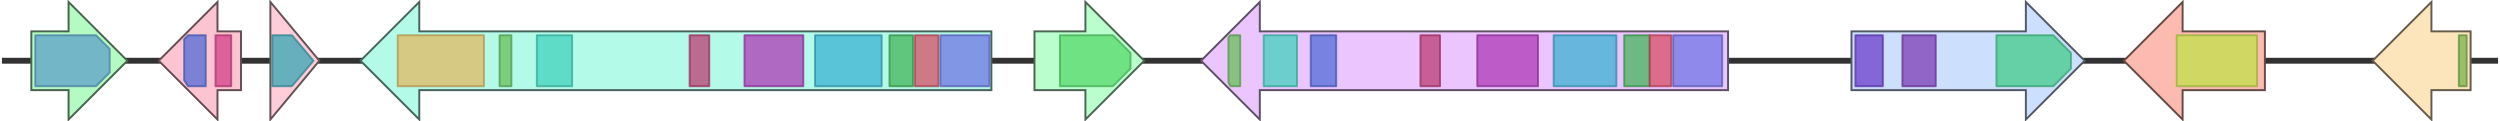 <svg version="1.1" baseProfile="full" xmlns="http://www.w3.org/2000/svg" width="1276" height="62">
	<line x1="1" y1="31" x2="1275" y2="31" style="stroke:rgb(50,50,50); stroke-width:3 "/>
	<g>
		<title>mlcH</title>
		<polygon class="mlcH" points="16,16 35,16 35,1 65,31 35,61 35,46 16,46" fill="rgb(180,251,195)" fill-opacity="1.0" stroke="rgb(72,100,78)" stroke-width="1" />
		<g>
			<title>PF00144</title>
			<polygon class="PF00144" points="18,18 49,18 56,25 56,37 49,44 18,44" stroke-linejoin="round" width="38" height="26" fill="rgb(92,159,200)" stroke="rgb(73,127,160)" stroke-width="1" opacity="0.75" />
		</g>
	</g>
	<g>
		<title>mlcG</title>
		<polygon class="mlcG" points="123,16 111,16 111,1 81,31 111,61 111,46 123,46" fill="rgb(252,195,208)" fill-opacity="1.0" stroke="rgb(100,77,83)" stroke-width="1" />
		<g>
			<title>PF00107</title>
			<polygon class="PF00107" points="94,20 96,18 105,18 105,44 96,44 94,41" stroke-linejoin="round" width="11" height="26" fill="rgb(81,108,215)" stroke="rgb(64,86,172)" stroke-width="1" opacity="0.75" />
		</g>
		<g>
			<title>PF08240</title>
			<rect class="PF08240" x="110" y="18" stroke-linejoin="round" width="8" height="26" fill="rgb(211,65,138)" stroke="rgb(168,51,110)" stroke-width="1" opacity="0.75" />
		</g>
	</g>
	<g>
		<title>mlcF</title>
		<polygon class="mlcF" points="138,16 138,16 138,1 163,31 138,61 138,46 138,46" fill="rgb(254,205,217)" fill-opacity="1.0" stroke="rgb(101,82,86)" stroke-width="1" />
		<g>
			<title>PF03959</title>
			<polygon class="PF03959" points="139,18 149,18 160,31 149,44 139,44" stroke-linejoin="round" width="22" height="26" fill="rgb(54,166,181)" stroke="rgb(43,132,144)" stroke-width="1" opacity="0.75" />
		</g>
	</g>
	<g>
		<title>mlcA</title>
		<polygon class="mlcA" points="506,16 214,16 214,1 184,31 214,61 214,46 506,46" fill="rgb(179,250,232)" fill-opacity="1.0" stroke="rgb(71,100,92)" stroke-width="1" />
		<g>
			<title>PF00668</title>
			<rect class="PF00668" x="203" y="18" stroke-linejoin="round" width="44" height="26" fill="rgb(224,184,98)" stroke="rgb(179,147,78)" stroke-width="1" opacity="0.75" />
		</g>
		<g>
			<title>PF00550</title>
			<rect class="PF00550" x="255" y="18" stroke-linejoin="round" width="6" height="26" fill="rgb(103,191,88)" stroke="rgb(82,152,70)" stroke-width="1" opacity="0.75" />
		</g>
		<g>
			<title>PF08659</title>
			<rect class="PF08659" x="274" y="18" stroke-linejoin="round" width="18" height="26" fill="rgb(66,209,188)" stroke="rgb(52,167,150)" stroke-width="1" opacity="0.75" />
		</g>
		<g>
			<title>PF08242</title>
			<rect class="PF08242" x="352" y="18" stroke-linejoin="round" width="10" height="26" fill="rgb(187,59,115)" stroke="rgb(149,47,92)" stroke-width="1" opacity="0.75" />
		</g>
		<g>
			<title>PF14765</title>
			<rect class="PF14765" x="380" y="18" stroke-linejoin="round" width="30" height="26" fill="rgb(173,56,182)" stroke="rgb(138,44,145)" stroke-width="1" opacity="0.75" />
		</g>
		<g>
			<title>PF00698</title>
			<rect class="PF00698" x="416" y="18" stroke-linejoin="round" width="34" height="26" fill="rgb(59,176,209)" stroke="rgb(47,140,167)" stroke-width="1" opacity="0.75" />
		</g>
		<g>
			<title>PF16197</title>
			<rect class="PF16197" x="454" y="18" stroke-linejoin="round" width="12" height="26" fill="rgb(68,179,89)" stroke="rgb(54,143,71)" stroke-width="1" opacity="0.75" />
		</g>
		<g>
			<title>PF02801</title>
			<rect class="PF02801" x="467" y="18" stroke-linejoin="round" width="12" height="26" fill="rgb(215,78,102)" stroke="rgb(172,62,81)" stroke-width="1" opacity="0.75" />
		</g>
		<g>
			<title>PF00109</title>
			<rect class="PF00109" x="480" y="18" stroke-linejoin="round" width="25" height="26" fill="rgb(112,116,228)" stroke="rgb(89,92,182)" stroke-width="1" opacity="0.75" />
		</g>
	</g>
	<g>
		<title>mlcC</title>
		<polygon class="mlcC" points="528,16 554,16 554,1 584,31 554,61 554,46 528,46" fill="rgb(186,254,205)" fill-opacity="1.0" stroke="rgb(74,101,82)" stroke-width="1" />
		<g>
			<title>PF00067</title>
			<polygon class="PF00067" points="541,18 568,18 577,27 577,35 568,44 541,44" stroke-linejoin="round" width="36" height="26" fill="rgb(85,216,107)" stroke="rgb(68,172,85)" stroke-width="1" opacity="0.75" />
		</g>
	</g>
	<g>
		<title>mlcB</title>
		<polygon class="mlcB" points="882,16 643,16 643,1 613,31 643,61 643,46 882,46" fill="rgb(235,198,254)" fill-opacity="1.0" stroke="rgb(93,79,101)" stroke-width="1" />
		<g>
			<title>PF00550</title>
			<polygon class="PF00550" points="627,19 628,18 633,18 633,44 628,44 627,42" stroke-linejoin="round" width="6" height="26" fill="rgb(103,191,88)" stroke="rgb(82,152,70)" stroke-width="1" opacity="0.75" />
		</g>
		<g>
			<title>PF08659</title>
			<rect class="PF08659" x="645" y="18" stroke-linejoin="round" width="17" height="26" fill="rgb(66,209,188)" stroke="rgb(52,167,150)" stroke-width="1" opacity="0.75" />
		</g>
		<g>
			<title>PF00107</title>
			<rect class="PF00107" x="669" y="18" stroke-linejoin="round" width="13" height="26" fill="rgb(81,108,215)" stroke="rgb(64,86,172)" stroke-width="1" opacity="0.75" />
		</g>
		<g>
			<title>PF08242</title>
			<rect class="PF08242" x="725" y="18" stroke-linejoin="round" width="10" height="26" fill="rgb(187,59,115)" stroke="rgb(149,47,92)" stroke-width="1" opacity="0.75" />
		</g>
		<g>
			<title>PF14765</title>
			<rect class="PF14765" x="754" y="18" stroke-linejoin="round" width="31" height="26" fill="rgb(173,56,182)" stroke="rgb(138,44,145)" stroke-width="1" opacity="0.75" />
		</g>
		<g>
			<title>PF00698</title>
			<rect class="PF00698" x="793" y="18" stroke-linejoin="round" width="32" height="26" fill="rgb(59,176,209)" stroke="rgb(47,140,167)" stroke-width="1" opacity="0.75" />
		</g>
		<g>
			<title>PF16197</title>
			<rect class="PF16197" x="829" y="18" stroke-linejoin="round" width="13" height="26" fill="rgb(68,179,89)" stroke="rgb(54,143,71)" stroke-width="1" opacity="0.75" />
		</g>
		<g>
			<title>PF02801</title>
			<rect class="PF02801" x="842" y="18" stroke-linejoin="round" width="11" height="26" fill="rgb(215,78,102)" stroke="rgb(172,62,81)" stroke-width="1" opacity="0.75" />
		</g>
		<g>
			<title>PF00109</title>
			<rect class="PF00109" x="854" y="18" stroke-linejoin="round" width="25" height="26" fill="rgb(112,116,228)" stroke="rgb(89,92,182)" stroke-width="1" opacity="0.75" />
		</g>
	</g>
	<g>
		<title>mlcD</title>
		<polygon class="mlcD" points="945,16 1034,16 1034,1 1064,31 1034,61 1034,46 945,46" fill="rgb(204,223,253)" fill-opacity="1.0" stroke="rgb(81,89,101)" stroke-width="1" />
		<g>
			<title>PF13323</title>
			<rect class="PF13323" x="947" y="18" stroke-linejoin="round" width="14" height="26" fill="rgb(109,62,205)" stroke="rgb(87,49,164)" stroke-width="1" opacity="0.75" />
		</g>
		<g>
			<title>PF12349</title>
			<rect class="PF12349" x="971" y="18" stroke-linejoin="round" width="17" height="26" fill="rgb(126,60,182)" stroke="rgb(100,48,145)" stroke-width="1" opacity="0.75" />
		</g>
		<g>
			<title>PF00368</title>
			<polygon class="PF00368" points="1019,18 1048,18 1057,27 1057,35 1048,44 1019,44" stroke-linejoin="round" width="38" height="26" fill="rgb(67,203,137)" stroke="rgb(53,162,109)" stroke-width="1" opacity="0.75" />
		</g>
	</g>
	<g>
		<title>mlcE</title>
		<polygon class="mlcE" points="1156,16 1114,16 1114,1 1084,31 1114,61 1114,46 1156,46" fill="rgb(252,186,177)" fill-opacity="1.0" stroke="rgb(100,74,70)" stroke-width="1" />
		<g>
			<title>PF07690</title>
			<rect class="PF07690" x="1111" y="18" stroke-linejoin="round" width="41" height="26" fill="rgb(193,224,74)" stroke="rgb(154,179,59)" stroke-width="1" opacity="0.75" />
		</g>
	</g>
	<g>
		<title>mlcR</title>
		<polygon class="mlcR" points="1261,16 1241,16 1241,1 1211,31 1241,61 1241,46 1261,46" fill="rgb(252,229,187)" fill-opacity="1.0" stroke="rgb(100,91,74)" stroke-width="1" />
		<g>
			<title>PF00172</title>
			<rect class="PF00172" x="1255" y="18" stroke-linejoin="round" width="4" height="26" fill="rgb(121,178,76)" stroke="rgb(96,142,60)" stroke-width="1" opacity="0.75" />
		</g>
	</g>
</svg>
